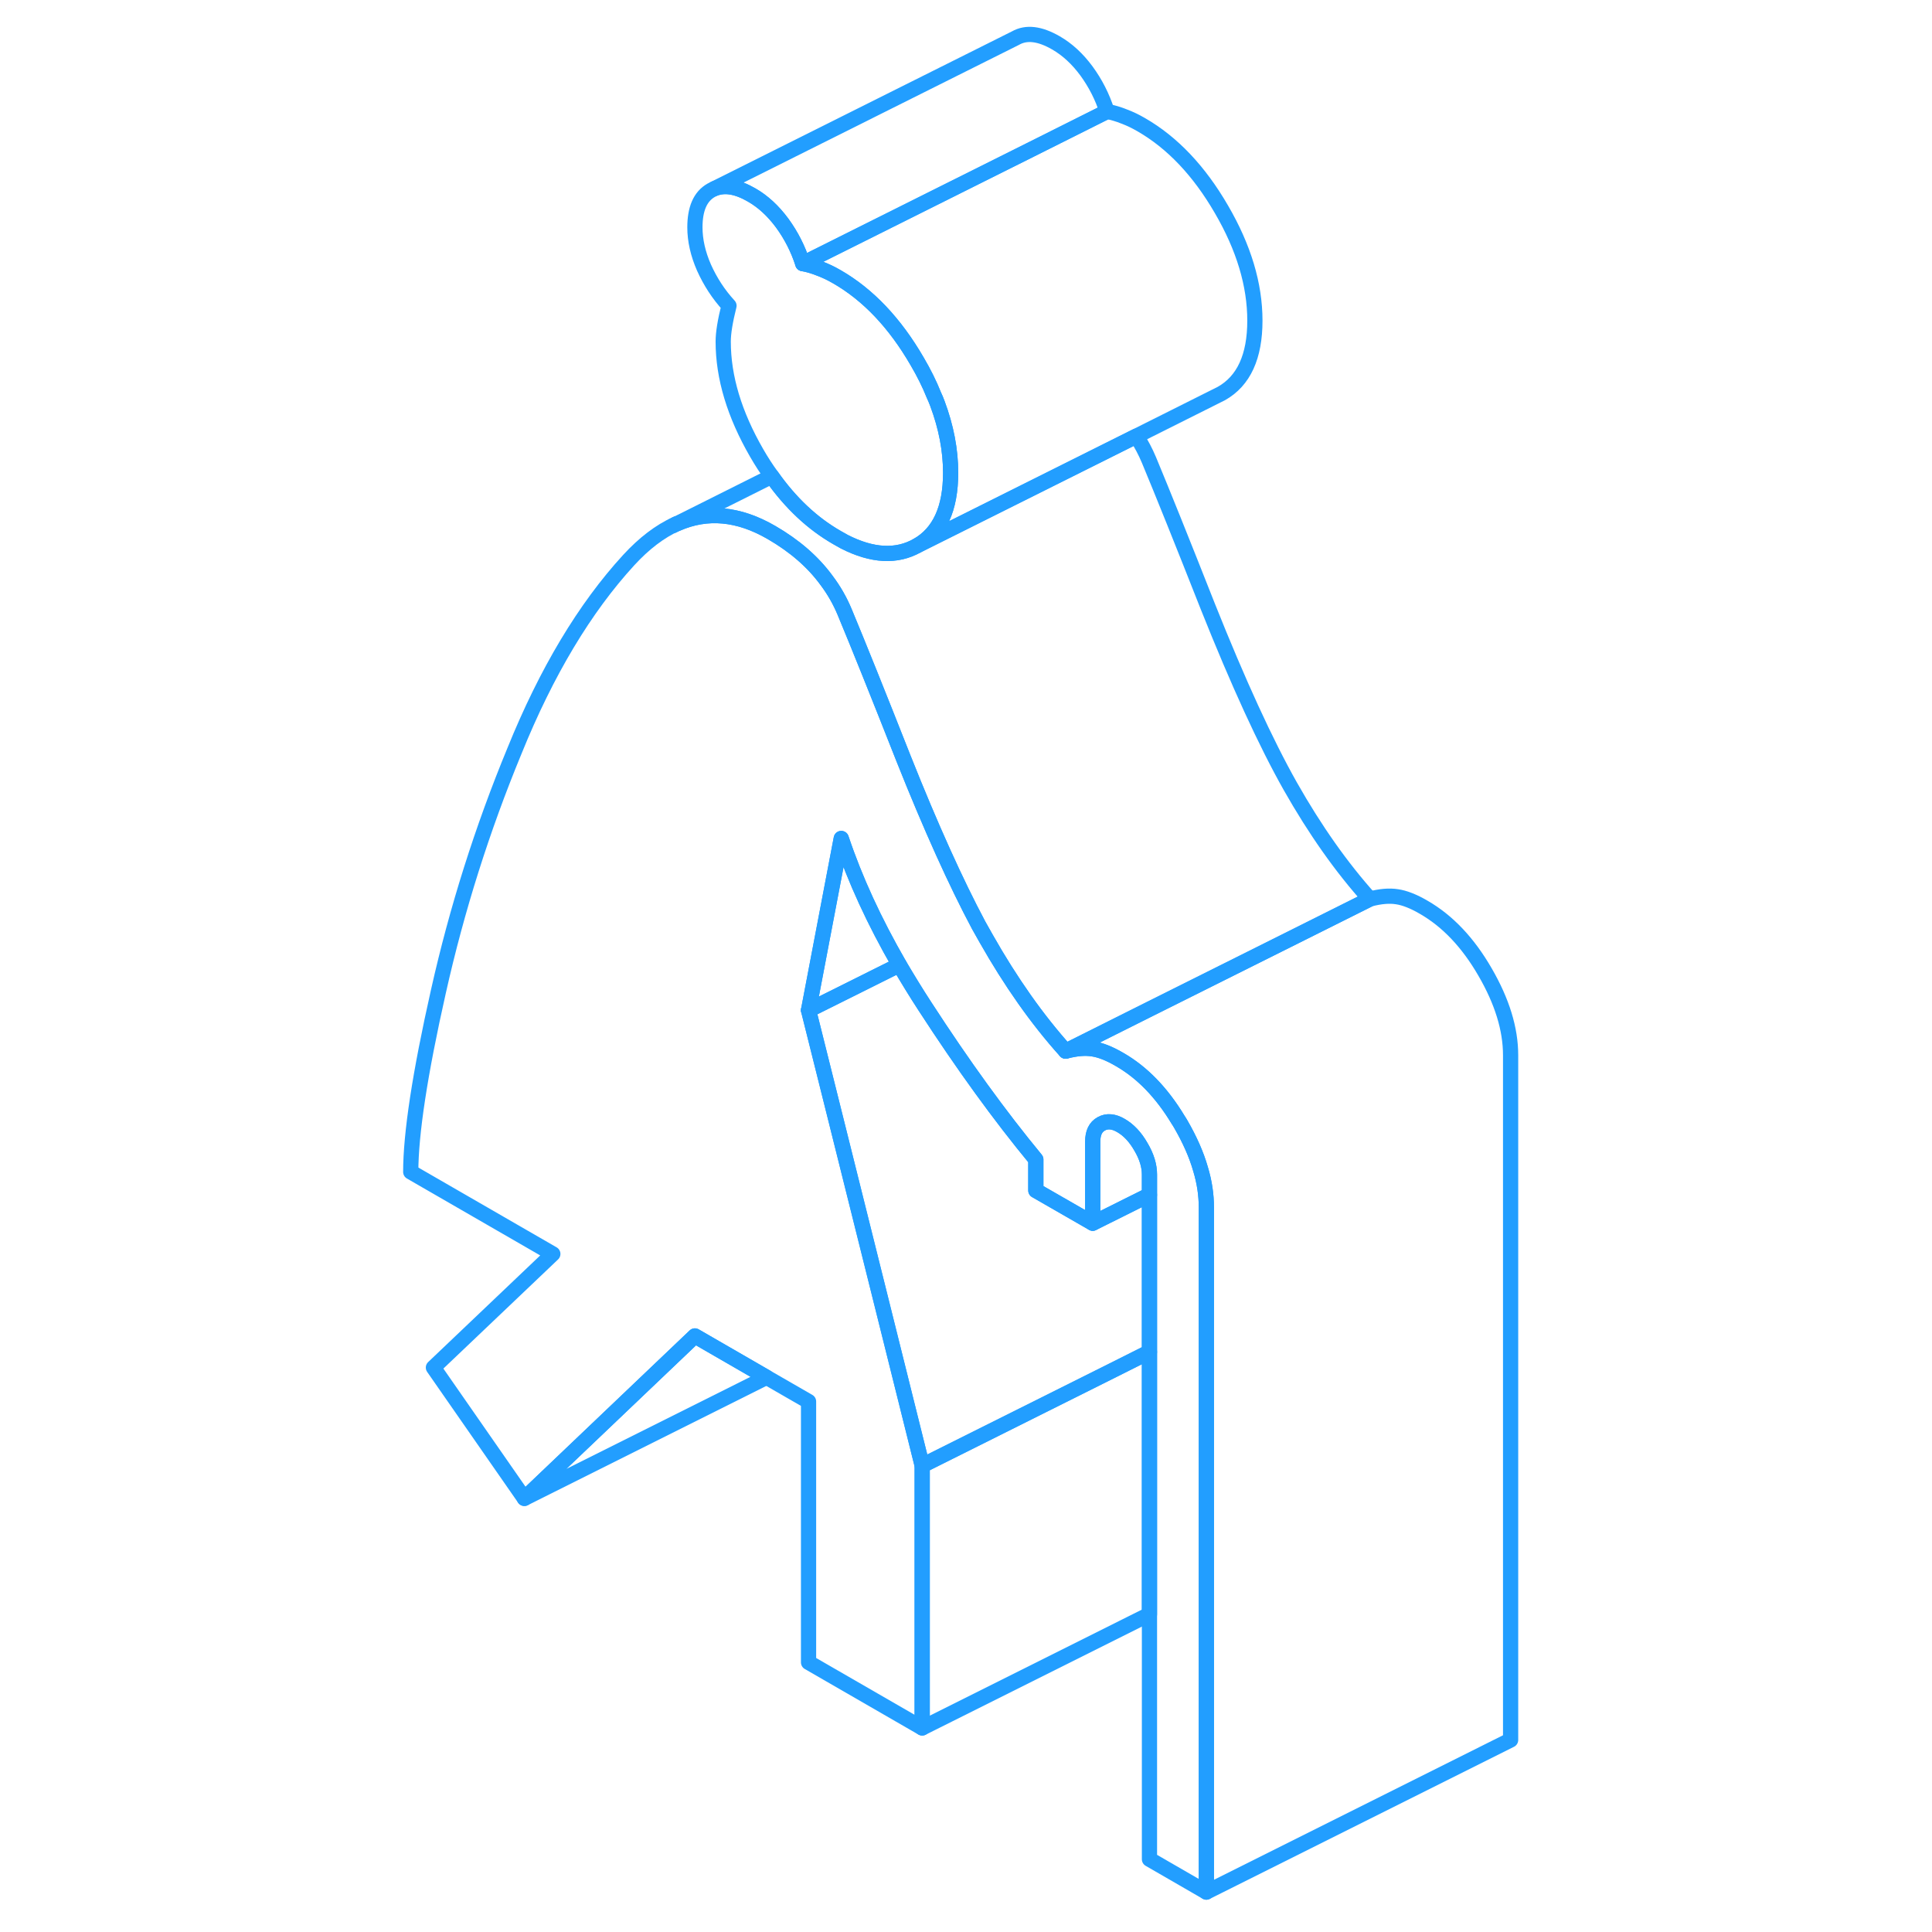 <svg width="48" height="48" viewBox="0 0 77 127" fill="none" xmlns="http://www.w3.org/2000/svg" stroke-width="1px" stroke-linecap="round" stroke-linejoin="round"><path d="M54.3 79.368V124.377L50.56 122.217V77.207C50.56 76.637 50.38 76.027 50 75.387C49.63 74.737 49.19 74.277 48.69 73.987C48.2 73.697 47.76 73.667 47.39 73.877C47.01 74.087 46.83 74.477 46.83 75.047V80.407L43.09 78.257V76.217C40.72 73.347 38.3 70.007 35.81 66.167C35.21 65.247 34.65 64.327 34.12 63.427C32.47 60.567 31.2 57.807 30.3 55.117L28.15 66.407L29.37 71.287L29.98 73.727L32.86 85.267L35.62 96.337V113.587L28.15 109.277V92.127L25.39 90.537L20.68 87.817L9.47 98.497L3.49 89.897L11.34 82.427L2 77.037C2 74.537 2.6 70.577 3.82 65.167C5.03 59.767 6.7 54.487 8.82 49.357C10.93 44.147 13.44 39.967 16.33 36.817C17.34 35.717 18.38 34.927 19.44 34.447L19.5 34.427C21.48 33.557 23.55 33.747 25.72 35.007C27.22 35.877 28.43 36.917 29.33 38.147C29.82 38.797 30.22 39.497 30.53 40.247C31.43 42.407 32.72 45.617 34.4 49.877C36.2 54.397 37.85 58.037 39.33 60.817C39.5 61.117 39.66 61.407 39.82 61.687C41.44 64.547 43.18 67.017 45.05 69.097C45.74 68.917 46.33 68.867 46.83 68.947C47.32 69.017 47.92 69.247 48.6 69.647C50.08 70.497 51.36 71.817 52.44 73.607C52.51 73.707 52.56 73.797 52.62 73.897C53.21 74.917 53.65 75.907 53.92 76.857C54.18 77.717 54.3 78.558 54.3 79.368Z" stroke="#229EFF" stroke-linejoin="round"/><path d="M37.49 31.077C37.49 33.437 36.76 35.037 35.29 35.867C33.94 36.627 32.34 36.547 30.5 35.607C30.34 35.517 30.18 35.427 30.02 35.337C28.4 34.407 26.97 33.067 25.73 31.307C25.38 30.827 25.05 30.317 24.74 29.777C23.28 27.247 22.54 24.807 22.54 22.457C22.54 21.877 22.67 21.097 22.92 20.097C22.23 19.347 21.69 18.507 21.28 17.597C20.88 16.687 20.68 15.797 20.68 14.947C20.68 13.727 21.03 12.917 21.75 12.507L21.97 12.397C22.65 12.127 23.46 12.267 24.41 12.817C25.16 13.247 25.83 13.867 26.42 14.667C27.01 15.477 27.46 16.357 27.77 17.327C28.15 17.397 28.52 17.507 28.89 17.657C29.27 17.797 29.64 17.977 30.02 18.197C32.07 19.377 33.83 21.237 35.29 23.757C35.73 24.507 36.1 25.247 36.39 25.977C36.48 26.157 36.55 26.347 36.62 26.527C37.2 28.077 37.49 29.597 37.49 31.077Z" stroke="#229EFF" stroke-linejoin="round"/><path d="M30.3 55.117L28.149 66.407L34.12 63.427C32.47 60.567 31.2 57.807 30.3 55.117Z" stroke="#229EFF" stroke-linejoin="round"/><path d="M50.56 78.547V88.868L48.149 90.078L35.62 96.338L32.86 85.267L29.98 73.728L29.37 71.287L28.149 66.407L34.12 63.428C34.65 64.328 35.21 65.248 35.81 66.168C38.3 70.007 40.72 73.347 43.09 76.218V78.257L46.83 80.407L50.56 78.547Z" stroke="#229EFF" stroke-linejoin="round"/><path d="M50.56 77.207V78.547L46.83 80.407V75.047C46.83 74.477 47.01 74.087 47.39 73.877C47.76 73.667 48.2 73.697 48.69 73.987C49.19 74.277 49.63 74.737 50 75.387C50.38 76.027 50.56 76.637 50.56 77.207Z" stroke="#229EFF" stroke-linejoin="round"/><path d="M74.3 69.367V114.377L54.3 124.377V79.367C54.3 78.557 54.18 77.717 53.92 76.857C53.65 75.907 53.21 74.917 52.62 73.897C52.56 73.797 52.51 73.707 52.44 73.607C51.36 71.817 50.08 70.497 48.6 69.647C47.92 69.247 47.32 69.017 46.83 68.947C46.33 68.867 45.74 68.917 45.05 69.097L50.62 66.307L59.67 61.787L65.05 59.097C65.74 58.917 66.33 58.867 66.83 58.947C67.32 59.017 67.92 59.247 68.6 59.647C70.16 60.547 71.5 61.957 72.62 63.897C73.74 65.827 74.3 67.647 74.3 69.367Z" stroke="#229EFF" stroke-linejoin="round"/><path d="M47.77 7.327L42.72 9.857L27.77 17.327C27.46 16.357 27.01 15.477 26.42 14.667C25.83 13.867 25.16 13.247 24.41 12.817C23.46 12.267 22.65 12.127 21.97 12.397L41.75 2.507C42.47 2.097 43.35 2.207 44.41 2.817C45.16 3.247 45.83 3.867 46.42 4.667C47.01 5.477 47.46 6.357 47.77 7.327Z" stroke="#229EFF" stroke-linejoin="round"/><path d="M57.49 21.077C57.49 23.437 56.76 25.037 55.29 25.867L49.7 28.667L35.29 35.867C36.76 35.037 37.49 33.437 37.49 31.077C37.49 29.597 37.2 28.077 36.62 26.527C36.55 26.347 36.48 26.157 36.39 25.977C36.1 25.247 35.73 24.507 35.29 23.757C33.83 21.237 32.07 19.377 30.02 18.197C29.64 17.977 29.27 17.797 28.89 17.657C28.52 17.507 28.15 17.397 27.77 17.327L42.72 9.857L47.77 7.327C48.15 7.397 48.52 7.507 48.89 7.657C49.27 7.797 49.64 7.977 50.02 8.197C52.07 9.377 53.83 11.237 55.29 13.757C56.76 16.277 57.49 18.717 57.49 21.077Z" stroke="#229EFF" stroke-linejoin="round"/><path d="M65.05 59.097L59.67 61.788L50.62 66.308L45.05 69.097C43.18 67.017 41.44 64.547 39.82 61.687C39.66 61.407 39.5 61.117 39.33 60.817C37.85 58.037 36.2 54.397 34.4 49.877C32.72 45.617 31.43 42.407 30.53 40.247C30.22 39.497 29.82 38.797 29.33 38.148C28.43 36.917 27.22 35.877 25.72 35.007C23.55 33.747 21.48 33.557 19.5 34.428L25.73 31.308C26.97 33.068 28.4 34.407 30.02 35.337C30.18 35.428 30.34 35.517 30.5 35.608C32.34 36.547 33.94 36.627 35.29 35.867L49.7 28.668C50.02 29.168 50.3 29.697 50.53 30.247C51.43 32.407 52.72 35.617 54.4 39.877C56.4 44.887 58.2 48.817 59.82 51.687C61.44 54.547 63.18 57.017 65.05 59.097Z" stroke="#229EFF" stroke-linejoin="round"/><path d="M19.44 34.447L19.23 34.557" stroke="#229EFF" stroke-linejoin="round"/><path d="M50.56 88.867V106.117L35.62 113.587V96.337L48.15 90.077L50.56 88.867Z" stroke="#229EFF" stroke-linejoin="round"/><path d="M25.39 90.537L9.47 98.497L20.68 87.817L25.39 90.537Z" stroke="#229EFF" stroke-linejoin="round"/></svg>